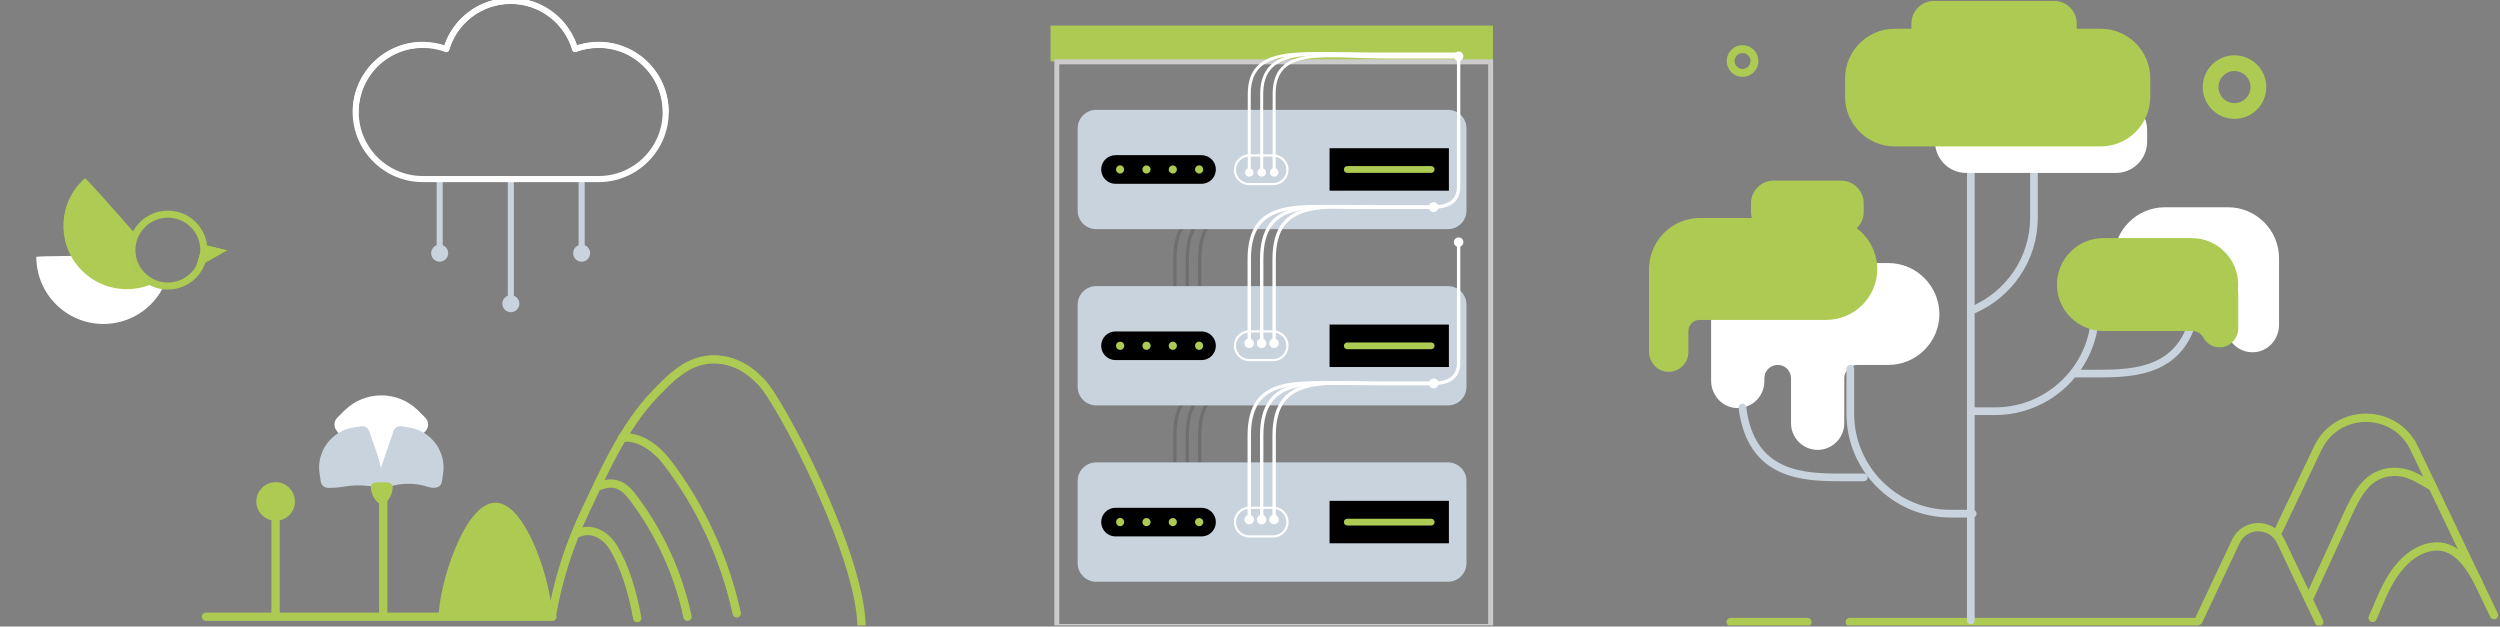 <svg width="411" height="103" viewBox="0 0 411 103" fill="none" xmlns="http://www.w3.org/2000/svg">
<rect x="0" y="0" width="411" height="103" fill="#808080" stroke="none"/>
<g clip-path="url(#clip0_811_507)">
<path d="M245.251 4.389H172.892V9.905H245.251V4.389Z" fill="#ADCB53" stroke="#ADCB53" stroke-width="0.367" stroke-miterlimit="10"/>
<path d="M195.189 56.471V42.626C195.189 32.413 203.494 34.062 213.645 34.062C215.12 34.062 216.607 34.062 218.082 34.062C219.694 34.062 221.317 34.049 222.929 34.062C225.098 34.074 227.341 33.678 227.564 30.963V21.741" stroke="#706F6F" stroke-width="0.556" stroke-linecap="round" stroke-linejoin="round"/>
<path d="M195.97 56.434C195.97 56.867 195.623 57.215 195.19 57.215C194.756 57.215 194.409 56.867 194.409 56.434C194.409 56 194.756 55.653 195.19 55.653C195.623 55.665 195.97 56.012 195.97 56.434Z" fill="#706F6F"/>
<path d="M228.357 21.766C228.357 21.332 228.01 20.985 227.576 20.985C227.142 20.985 226.795 21.332 226.795 21.766C226.795 22.2 227.142 22.547 227.576 22.547C228.01 22.547 228.357 22.2 228.357 21.766Z" fill="#706F6F"/>
<path d="M197.234 56.471V42.627C197.234 32.413 205.538 34.062 215.702 34.062H223.51" stroke="#706F6F" stroke-width="0.556" stroke-linecap="round" stroke-linejoin="round"/>
<path d="M198.015 56.434C198.015 56.868 197.668 57.215 197.234 57.215C196.801 57.215 196.454 56.868 196.454 56.434C196.454 56 196.801 55.653 197.234 55.653C197.668 55.666 198.015 56.013 198.015 56.434Z" fill="#706F6F"/>
<path d="M223.474 34.83C223.905 34.83 224.255 34.48 224.255 34.049C224.255 33.618 223.905 33.268 223.474 33.268C223.042 33.268 222.693 33.618 222.693 34.049C222.693 34.48 223.042 34.83 223.474 34.83Z" fill="#706F6F"/>
<path d="M193.144 56.471V42.627C193.144 32.413 201.448 34.062 211.612 34.062H223.511" stroke="#706F6F" stroke-width="0.556" stroke-linecap="round" stroke-linejoin="round"/>
<path d="M193.925 56.434C193.925 56.868 193.578 57.215 193.144 57.215C192.71 57.215 192.363 56.868 192.363 56.434C192.363 56 192.71 55.653 193.144 55.653C193.578 55.666 193.925 56.013 193.925 56.434Z" fill="#706F6F"/>
<path d="M223.474 34.83C223.905 34.83 224.255 34.48 224.255 34.049C224.255 33.618 223.905 33.268 223.474 33.268C223.043 33.268 222.693 33.618 222.693 34.049C222.693 34.48 223.043 34.83 223.474 34.83Z" fill="#706F6F"/>
<path d="M195.189 85.462V71.605C195.189 61.392 203.494 63.04 213.645 63.04C215.12 63.04 216.607 63.04 218.082 63.04C219.694 63.04 221.317 63.028 222.929 63.04C224.887 63.053 226.907 62.73 227.453 60.66" stroke="#706F6F" stroke-width="0.556" stroke-linecap="round" stroke-linejoin="round"/>
<path d="M195.97 85.425C195.97 85.859 195.623 86.206 195.19 86.206C194.756 86.206 194.409 85.859 194.409 85.425C194.409 84.991 194.756 84.644 195.19 84.644C195.623 84.644 195.97 84.991 195.97 85.425Z" fill="#706F6F"/>
<path d="M228.196 60.846C228.271 60.425 227.998 60.016 227.577 59.941C227.155 59.867 226.746 60.139 226.672 60.561C226.598 60.982 226.87 61.391 227.292 61.466C227.713 61.54 228.122 61.267 228.196 60.846Z" fill="#706F6F"/>
<path d="M197.234 85.462V71.605C197.234 61.392 205.538 63.04 215.702 63.04H223.51" stroke="#706F6F" stroke-width="0.556" stroke-linecap="round" stroke-linejoin="round"/>
<path d="M198.015 85.425C198.015 85.859 197.668 86.206 197.234 86.206C196.801 86.206 196.454 85.859 196.454 85.425C196.454 84.991 196.801 84.644 197.234 84.644C197.668 84.644 198.015 84.991 198.015 85.425Z" fill="#706F6F"/>
<path d="M223.474 63.821C223.905 63.821 224.255 63.471 224.255 63.04C224.255 62.609 223.905 62.259 223.474 62.259C223.042 62.259 222.693 62.609 222.693 63.04C222.693 63.471 223.042 63.821 223.474 63.821Z" fill="#706F6F"/>
<path d="M193.144 85.462V71.605C193.144 61.392 201.448 63.04 211.612 63.04H223.511" stroke="#706F6F" stroke-width="0.556" stroke-linecap="round" stroke-linejoin="round"/>
<path d="M193.925 85.425C193.925 85.859 193.578 86.206 193.144 86.206C192.71 86.206 192.363 85.859 192.363 85.425C192.363 84.991 192.71 84.644 193.144 84.644C193.578 84.644 193.925 84.991 193.925 85.425Z" fill="#706F6F"/>
<path d="M223.474 63.821C223.905 63.821 224.255 63.471 224.255 63.04C224.255 62.609 223.905 62.259 223.474 62.259C223.043 62.259 222.693 62.609 222.693 63.04C222.693 63.471 223.043 63.821 223.474 63.821Z" fill="#706F6F"/>
<path d="M245.063 10.169H173.742V103H245.063V10.169Z" stroke="#CCCBCB" stroke-width="0.819" stroke-miterlimit="10"/>
<path d="M238.051 37.668H180.205C178.532 37.668 177.168 36.305 177.168 34.632V21.097C177.168 19.424 178.532 18.06 180.205 18.06H238.051C239.724 18.06 241.088 19.424 241.088 21.097V34.644C241.088 36.305 239.724 37.668 238.051 37.668Z" fill="#C8D3DD"/>
<path d="M197.532 30.219H183.39C182.088 30.219 181.035 29.166 181.035 27.864C181.035 26.563 182.088 25.509 183.39 25.509H197.532C198.833 25.509 199.887 26.563 199.887 27.864C199.887 29.166 198.833 30.219 197.532 30.219Z" fill="black"/>
<path d="M209.308 30.269H205.378C204.077 30.269 203.023 29.215 203.023 27.914C203.023 26.612 204.077 25.559 205.378 25.559H209.308C210.609 25.559 211.662 26.612 211.662 27.914C211.662 29.215 210.609 30.269 209.308 30.269Z" stroke="white" stroke-width="0.363" stroke-miterlimit="10"/>
<path d="M207.423 28.385V15.482C207.423 7.463 215.727 8.913 225.891 8.913H239.822" stroke="white" stroke-width="0.493" stroke-linecap="round" stroke-linejoin="round"/>
<path d="M207.423 29.042C207.806 29.042 208.117 28.731 208.117 28.348C208.117 27.964 207.806 27.654 207.423 27.654C207.039 27.654 206.729 27.964 206.729 28.348C206.729 28.731 207.039 29.042 207.423 29.042Z" fill="white"/>
<path d="M209.468 28.385V15.482C209.468 7.463 217.773 9.371 227.936 9.371H239.823" stroke="white" stroke-width="0.493" stroke-linecap="round" stroke-linejoin="round"/>
<path d="M209.468 29.042C209.851 29.042 210.162 28.731 210.162 28.348C210.162 27.964 209.851 27.654 209.468 27.654C209.085 27.654 208.774 27.964 208.774 28.348C208.774 28.731 209.085 29.042 209.468 29.042Z" fill="white"/>
<path d="M205.378 28.385V15.482C205.378 7.463 213.682 8.913 223.846 8.913H239.823" stroke="white" stroke-width="0.493" stroke-linecap="round" stroke-linejoin="round"/>
<path d="M205.378 29.042C205.761 29.042 206.072 28.731 206.072 28.348C206.072 27.964 205.761 27.654 205.378 27.654C204.994 27.654 204.684 27.964 204.684 28.348C204.684 28.731 204.994 29.042 205.378 29.042Z" fill="white"/>
<path d="M238.198 24.369H218.578V31.347H238.198V24.369Z" fill="black"/>
<path d="M235.286 28.422H221.49C221.181 28.422 220.933 28.174 220.933 27.864C220.933 27.554 221.181 27.306 221.49 27.306H235.286C235.595 27.306 235.843 27.554 235.843 27.864C235.843 28.174 235.595 28.422 235.286 28.422Z" fill="#ADCB53"/>
<path d="M184.158 28.534C183.985 28.534 183.811 28.459 183.675 28.335C183.638 28.298 183.613 28.273 183.588 28.236C183.563 28.199 183.539 28.162 183.526 28.124C183.514 28.087 183.501 28.038 183.489 28C183.477 27.963 183.477 27.914 183.477 27.864C183.477 27.678 183.551 27.505 183.675 27.381C183.712 27.356 183.737 27.319 183.774 27.294C183.811 27.269 183.848 27.244 183.886 27.232C183.923 27.22 183.972 27.207 184.01 27.195C184.096 27.182 184.183 27.182 184.27 27.195C184.307 27.207 184.357 27.22 184.394 27.232C184.431 27.244 184.468 27.269 184.505 27.294C184.543 27.319 184.58 27.344 184.604 27.381C184.728 27.505 184.803 27.678 184.803 27.864C184.803 27.901 184.803 27.951 184.79 28C184.778 28.038 184.766 28.087 184.753 28.124C184.741 28.162 184.716 28.211 184.691 28.236C184.666 28.273 184.642 28.31 184.604 28.335C184.567 28.372 184.543 28.397 184.505 28.422C184.468 28.447 184.431 28.471 184.394 28.484C184.357 28.496 184.307 28.509 184.27 28.521C184.245 28.534 184.195 28.534 184.158 28.534Z" fill="#ADCB53"/>
<path d="M192.141 27.864C192.141 27.492 192.438 27.195 192.81 27.195C193.182 27.195 193.479 27.492 193.479 27.864C193.479 28.236 193.182 28.534 192.81 28.534C192.451 28.534 192.141 28.236 192.141 27.864ZM187.815 27.864C187.815 27.492 188.112 27.195 188.484 27.195C188.856 27.195 189.154 27.492 189.154 27.864C189.154 28.236 188.844 28.534 188.484 28.534C188.112 28.534 187.815 28.236 187.815 27.864Z" fill="#ADCB53"/>
<path d="M197.148 28.534C196.974 28.534 196.801 28.459 196.665 28.335C196.627 28.298 196.603 28.273 196.578 28.236C196.553 28.199 196.528 28.162 196.516 28.125C196.504 28.087 196.491 28.038 196.479 28.001C196.466 27.963 196.466 27.914 196.466 27.864C196.466 27.691 196.541 27.505 196.665 27.381C196.826 27.22 197.049 27.158 197.272 27.195C197.309 27.207 197.359 27.22 197.396 27.232C197.433 27.245 197.483 27.269 197.507 27.294C197.545 27.319 197.582 27.344 197.607 27.381C197.731 27.505 197.805 27.678 197.805 27.864C197.805 27.901 197.805 27.951 197.793 28.001C197.78 28.038 197.768 28.087 197.755 28.125C197.743 28.162 197.718 28.211 197.693 28.236C197.669 28.273 197.644 28.311 197.607 28.335C197.569 28.372 197.545 28.397 197.507 28.422C197.47 28.447 197.433 28.472 197.396 28.484C197.359 28.497 197.309 28.509 197.272 28.521C197.235 28.534 197.198 28.534 197.148 28.534Z" fill="#ADCB53"/>
<path d="M238.051 66.647H180.205C178.532 66.647 177.168 65.284 177.168 63.61V50.075C177.168 48.402 178.532 47.039 180.205 47.039H238.051C239.724 47.039 241.088 48.402 241.088 50.075V63.623C241.088 65.296 239.724 66.647 238.051 66.647Z" fill="#C8D3DD"/>
<path d="M238.198 53.36H218.578V60.338H238.198V53.36Z" fill="black"/>
<path d="M235.286 57.413H221.49C221.181 57.413 220.933 57.165 220.933 56.855C220.933 56.545 221.181 56.297 221.49 56.297H235.286C235.595 56.297 235.843 56.545 235.843 56.855C235.843 57.153 235.595 57.413 235.286 57.413Z" fill="#ADCB53"/>
<path d="M197.532 59.198H183.39C182.088 59.198 181.035 58.144 181.035 56.843C181.035 55.541 182.088 54.488 183.39 54.488H197.532C198.833 54.488 199.887 55.541 199.887 56.843C199.887 58.144 198.833 59.198 197.532 59.198Z" fill="black"/>
<path d="M209.308 59.198H205.378C204.077 59.198 203.023 58.144 203.023 56.843C203.023 55.541 204.077 54.488 205.378 54.488H209.308C210.609 54.488 211.662 55.541 211.662 56.843C211.662 58.144 210.609 59.198 209.308 59.198Z" stroke="white" stroke-width="0.363" stroke-miterlimit="10"/>
<path d="M184.158 57.525C183.985 57.525 183.811 57.45 183.675 57.326C183.551 57.202 183.477 57.029 183.477 56.843C183.477 56.657 183.551 56.483 183.675 56.359C183.923 56.112 184.381 56.112 184.629 56.359C184.753 56.483 184.828 56.657 184.828 56.843C184.828 57.029 184.753 57.19 184.629 57.326C184.505 57.45 184.332 57.525 184.158 57.525Z" fill="#ADCB53"/>
<path d="M192.141 56.843C192.141 56.471 192.438 56.174 192.81 56.174C193.182 56.174 193.479 56.471 193.479 56.843C193.479 57.215 193.182 57.512 192.81 57.512C192.451 57.525 192.141 57.215 192.141 56.843ZM187.815 56.843C187.815 56.471 188.125 56.174 188.497 56.174C188.868 56.174 189.166 56.471 189.166 56.843C189.166 57.215 188.856 57.512 188.497 57.512C188.112 57.525 187.815 57.215 187.815 56.843Z" fill="#ADCB53"/>
<path d="M197.148 57.525C196.974 57.525 196.801 57.45 196.665 57.326C196.541 57.202 196.466 57.029 196.466 56.843C196.466 56.657 196.541 56.483 196.665 56.359C196.826 56.198 197.049 56.136 197.272 56.173C197.309 56.186 197.359 56.198 197.396 56.211C197.433 56.223 197.483 56.248 197.507 56.273C197.545 56.297 197.582 56.322 197.607 56.359C197.731 56.483 197.805 56.657 197.805 56.843C197.805 57.029 197.731 57.19 197.607 57.326C197.582 57.351 197.545 57.388 197.507 57.413C197.47 57.438 197.433 57.463 197.396 57.475C197.359 57.487 197.309 57.5 197.272 57.512C197.235 57.512 197.198 57.525 197.148 57.525Z" fill="#ADCB53"/>
<path d="M207.423 56.471V42.626C207.423 32.413 215.727 34.062 225.878 34.062C227.353 34.062 228.841 34.062 230.316 34.062C231.927 34.062 233.551 34.049 235.162 34.062C237.331 34.074 239.575 33.678 239.798 30.963V9.21" stroke="white" stroke-width="0.556" stroke-linecap="round" stroke-linejoin="round"/>
<path d="M208.191 56.434C208.191 56.868 207.844 57.215 207.41 57.215C206.976 57.215 206.629 56.868 206.629 56.434C206.629 56 206.976 55.653 207.41 55.653C207.844 55.666 208.191 56.013 208.191 56.434Z" fill="white"/>
<path d="M240.578 9.248C240.578 8.814 240.231 8.467 239.797 8.467C239.364 8.467 239.017 8.814 239.017 9.248C239.017 9.681 239.364 10.028 239.797 10.028C240.231 10.028 240.578 9.681 240.578 9.248Z" fill="white"/>
<path d="M209.468 56.471V42.627C209.468 32.413 217.773 34.062 227.936 34.062H235.745" stroke="white" stroke-width="0.556" stroke-linecap="round" stroke-linejoin="round"/>
<path d="M210.236 56.434C210.236 56.868 209.889 57.215 209.455 57.215C209.021 57.215 208.674 56.868 208.674 56.434C208.674 56 209.021 55.653 209.455 55.653C209.889 55.666 210.236 56.013 210.236 56.434Z" fill="white"/>
<path d="M235.695 34.83C236.129 34.83 236.476 34.483 236.476 34.049C236.476 33.615 236.129 33.268 235.695 33.268C235.261 33.268 234.914 33.615 234.914 34.049C234.914 34.483 235.261 34.83 235.695 34.83Z" fill="white"/>
<path d="M205.378 56.471V42.627C205.378 32.413 213.682 34.062 223.846 34.062H235.745" stroke="white" stroke-width="0.556" stroke-linecap="round" stroke-linejoin="round"/>
<path d="M206.146 56.434C206.146 56.868 205.799 57.215 205.365 57.215C204.932 57.215 204.584 56.868 204.584 56.434C204.584 56 204.932 55.653 205.365 55.653C205.799 55.666 206.146 56.013 206.146 56.434Z" fill="white"/>
<path d="M235.695 34.83C236.129 34.83 236.476 34.483 236.476 34.049C236.476 33.615 236.129 33.268 235.695 33.268C235.262 33.268 234.915 33.615 234.915 34.049C234.915 34.483 235.262 34.83 235.695 34.83Z" fill="white"/>
<path d="M238.051 95.638H180.205C178.532 95.638 177.168 94.275 177.168 92.601V79.054C177.168 77.381 178.532 76.017 180.205 76.017H238.051C239.724 76.017 241.088 77.381 241.088 79.054V92.601C241.088 94.275 239.724 95.638 238.051 95.638Z" fill="#C8D3DD"/>
<path d="M238.199 82.339H218.579V89.317H238.199V82.339Z" fill="black"/>
<path d="M235.287 86.392H221.491C221.182 86.392 220.934 86.144 220.934 85.834C220.934 85.524 221.182 85.276 221.491 85.276H235.287C235.596 85.276 235.844 85.524 235.844 85.834C235.844 86.144 235.596 86.392 235.287 86.392Z" fill="#ADCB53"/>
<path d="M197.533 88.189H183.391C182.089 88.189 181.036 87.135 181.036 85.834C181.036 84.533 182.089 83.479 183.391 83.479H197.533C198.834 83.479 199.888 84.533 199.888 85.834C199.888 87.135 198.834 88.189 197.533 88.189Z" fill="black"/>
<path d="M184.159 86.503C184.121 86.503 184.072 86.503 184.022 86.491C183.973 86.478 183.935 86.466 183.898 86.454C183.861 86.441 183.824 86.416 183.787 86.392C183.75 86.367 183.712 86.342 183.688 86.305C183.564 86.181 183.489 86.007 183.489 85.821C183.489 85.635 183.564 85.462 183.688 85.338C183.725 85.301 183.75 85.276 183.787 85.251C183.824 85.227 183.861 85.202 183.898 85.189C183.935 85.177 183.985 85.152 184.022 85.152C184.109 85.14 184.196 85.14 184.283 85.152C184.32 85.165 184.369 85.177 184.406 85.189C184.444 85.202 184.481 85.227 184.518 85.251C184.555 85.276 184.592 85.301 184.617 85.338C184.741 85.462 184.815 85.635 184.815 85.821C184.815 86.007 184.741 86.168 184.617 86.305C184.58 86.342 184.555 86.367 184.518 86.392C184.481 86.416 184.444 86.441 184.406 86.454C184.369 86.466 184.32 86.478 184.283 86.491C184.245 86.503 184.196 86.503 184.159 86.503Z" fill="#ADCB53"/>
<path d="M192.141 85.834C192.141 85.462 192.439 85.165 192.81 85.165C193.182 85.165 193.48 85.462 193.48 85.834C193.48 86.206 193.182 86.503 192.81 86.503C192.451 86.503 192.141 86.206 192.141 85.834ZM187.815 85.834C187.815 85.462 188.113 85.165 188.485 85.165C188.857 85.165 189.154 85.462 189.154 85.834C189.154 86.206 188.844 86.503 188.485 86.503C188.113 86.503 187.815 86.206 187.815 85.834Z" fill="#ADCB53"/>
<path d="M197.149 86.503C196.975 86.503 196.801 86.429 196.665 86.305C196.541 86.181 196.467 86.008 196.467 85.822C196.467 85.772 196.467 85.735 196.479 85.685C196.492 85.648 196.504 85.599 196.516 85.561C196.529 85.524 196.554 85.475 196.578 85.45C196.603 85.413 196.628 85.376 196.665 85.351C196.913 85.103 197.372 85.103 197.62 85.351C197.743 85.475 197.818 85.648 197.818 85.834C197.818 86.02 197.743 86.181 197.62 86.317C197.508 86.429 197.322 86.503 197.149 86.503Z" fill="#ADCB53"/>
<path d="M209.308 88.189H205.378C204.077 88.189 203.023 87.135 203.023 85.834C203.023 84.533 204.077 83.479 205.378 83.479H209.308C210.609 83.479 211.662 84.533 211.662 85.834C211.675 87.135 210.609 88.189 209.308 88.189Z" stroke="white" stroke-width="0.363" stroke-miterlimit="10"/>
<path d="M207.423 85.462V71.605C207.423 61.392 215.728 63.04 225.879 63.04C227.354 63.04 228.841 63.04 230.316 63.04C231.928 63.04 233.551 63.028 235.163 63.04C237.332 63.053 239.575 62.656 239.798 59.941V39.775" stroke="white" stroke-width="0.556" stroke-linecap="round" stroke-linejoin="round"/>
<path d="M208.192 85.425C208.192 85.859 207.845 86.206 207.411 86.206C206.977 86.206 206.63 85.859 206.63 85.425C206.63 84.991 206.977 84.644 207.411 84.644C207.845 84.644 208.192 84.991 208.192 85.425Z" fill="white"/>
<path d="M240.579 39.813C240.579 39.379 240.232 39.032 239.798 39.032C239.364 39.032 239.017 39.379 239.017 39.813C239.017 40.246 239.364 40.593 239.798 40.593C240.232 40.581 240.579 40.234 240.579 39.813Z" fill="white"/>
<path d="M209.469 85.462V71.605C209.469 61.392 217.773 63.04 227.937 63.04H235.745" stroke="white" stroke-width="0.556" stroke-linecap="round" stroke-linejoin="round"/>
<path d="M210.237 85.425C210.237 85.859 209.889 86.206 209.456 86.206C209.022 86.206 208.675 85.859 208.675 85.425C208.675 84.991 209.022 84.644 209.456 84.644C209.889 84.644 210.237 84.991 210.237 85.425Z" fill="white"/>
<path d="M235.695 63.821C236.129 63.821 236.476 63.474 236.476 63.04C236.476 62.606 236.129 62.259 235.695 62.259C235.262 62.259 234.915 62.606 234.915 63.04C234.915 63.462 235.262 63.821 235.695 63.821Z" fill="white"/>
<path d="M205.378 85.462V71.605C205.378 61.392 213.682 63.04 223.846 63.04H235.745" stroke="white" stroke-width="0.556" stroke-linecap="round" stroke-linejoin="round"/>
<path d="M206.146 85.425C206.146 85.859 205.799 86.206 205.365 86.206C204.932 86.206 204.584 85.859 204.584 85.425C204.584 84.991 204.932 84.644 205.365 84.644C205.799 84.644 206.146 84.991 206.146 85.425Z" fill="white"/>
<path d="M235.695 63.821C236.129 63.821 236.476 63.474 236.476 63.04C236.476 62.606 236.129 62.259 235.695 62.259C235.262 62.259 234.915 62.606 234.915 63.04C234.915 63.462 235.262 63.821 235.695 63.821Z" fill="white"/>
<path d="M45.301 101V82.289" stroke="#ADCB53" stroke-width="1.363" stroke-linecap="round" stroke-linejoin="round"/>
<path d="M48.486 82.438C48.486 80.69 47.061 79.265 45.313 79.265C43.566 79.265 42.14 80.69 42.14 82.438C42.14 84.186 43.566 85.611 45.313 85.611C47.061 85.623 48.486 84.198 48.486 82.438Z" fill="#ADCB53"/>
<path d="M141.645 103.253C141.645 91.367 128.259 65.908 125.148 62.797C124.801 62.45 124.454 62.115 124.094 61.793C121.169 59.141 117.029 58.186 113.361 60.045C111.241 61.111 109.543 62.846 107.882 64.557C102.577 70.011 99.379 77.348 96.169 84.128C93.616 89.507 91.707 95.407 90.703 101.381" stroke="#ADCB53" stroke-width="1.363" stroke-miterlimit="10" stroke-linecap="round" stroke-linejoin="round"/>
<path d="M95.04 87.636C95.313 87.512 95.611 87.413 95.958 87.351C97.941 87.004 99.788 88.305 100.792 89.929C102.651 92.965 104.002 97.266 104.758 101.617" stroke="#ADCB53" stroke-width="1.363" stroke-miterlimit="10" stroke-linecap="round" stroke-linejoin="round"/>
<path d="M113.026 101.394C111.538 94.379 108.526 87.76 104.176 81.947C103.494 81.042 102.726 80.137 101.672 79.728C100.668 79.344 99.652 79.468 98.66 79.864" stroke="#ADCB53" stroke-width="1.363" stroke-miterlimit="10" stroke-linecap="round" stroke-linejoin="round"/>
<path d="M121.119 100.836C119.149 91.825 115.257 83.298 109.592 75.911C107.907 73.717 104.982 71.523 102.267 71.994" stroke="#ADCB53" stroke-width="1.363" stroke-miterlimit="10" stroke-linecap="round" stroke-linejoin="round"/>
<path d="M33.86 101.394H90.814" stroke="#ADCB53" stroke-width="1.363" stroke-miterlimit="10" stroke-linecap="round" stroke-linejoin="round"/>
<path d="M304.101 102.261H361.042" stroke="#ADCB53" stroke-width="1.363" stroke-miterlimit="10" stroke-linecap="round" stroke-linejoin="round"/>
<path d="M63 101L63 79" stroke="#ADCB53" stroke-width="1.363" stroke-miterlimit="10" stroke-linecap="round" stroke-linejoin="round"/>
<path d="M69.681 71.159C69.805 71.047 69.916 70.936 70.028 70.799C70.536 70.18 70.499 69.262 69.929 68.68L68.751 67.502C65.417 64.168 59.964 64.168 56.617 67.502L55.44 68.68C54.869 69.25 54.832 70.18 55.34 70.799C55.452 70.936 55.551 71.072 55.65 71.208C56.443 72.349 57.733 72.844 58.736 73.799C60.075 75.063 60.645 77.096 62.319 78.013C64.376 79.141 65.553 77.567 66.508 75.819C67.128 74.679 67.611 73.477 68.342 72.411C68.714 71.878 69.222 71.568 69.681 71.159Z" fill="white"/>
<path d="M63.001 80.356C61.563 79.959 60.063 79.773 58.563 79.798C57.163 79.823 55.812 80.219 54.411 80.194C54.275 80.194 54.151 80.194 54.014 80.207C53.395 80.244 52.837 79.798 52.738 79.178L52.539 77.901C51.969 74.282 54.473 70.849 58.092 70.279L59.369 70.08C59.989 69.981 60.584 70.378 60.745 70.985C60.782 71.109 60.819 71.246 60.856 71.369C61.352 72.807 61.91 74.233 62.331 75.695C62.753 77.183 62.901 78.67 63.038 80.207" fill="#C8D3DD"/>
<path d="M62.926 80.356C63.472 80.38 64.154 79.947 64.699 79.823C65.393 79.649 66.1 79.562 66.818 79.537C68.008 79.5 69.211 79.661 70.338 80.033C71.194 80.318 72.458 80.356 72.644 79.178L72.842 77.901C73.412 74.282 70.909 70.849 67.289 70.279L66.013 70.08C65.393 69.981 64.798 70.378 64.637 70.985C64.6 71.109 64.563 71.246 64.525 71.369L62.691 76.699C62.505 77.257 62.319 77.802 62.245 78.385C62.17 78.967 62.22 79.575 62.48 80.108C62.53 80.207 62.592 80.306 62.679 80.38C62.765 80.442 62.827 80.405 62.926 80.356Z" fill="#C8D3DD"/>
<path d="M64.55 80.182C64.55 79.191 63.744 79.29 62.765 79.29C61.786 79.29 60.98 79.191 60.98 80.182C60.98 81.174 61.786 82.859 62.765 82.859C63.744 82.859 64.55 81.174 64.55 80.182Z" fill="#ADCB53"/>
<path d="M90.814 101.629C90.814 96.362 86.625 82.641 81.456 82.641C76.287 82.641 72.098 96.362 72.098 101.629H90.814Z" fill="#ADCB53"/>
<path d="M33.276 40.135C34.676 40.47 36.065 40.804 37.465 41.127C35.68 42.13 33.908 43.135 32.123 44.139" fill="#374151"/>
<path d="M33.276 40.135C34.676 40.47 36.065 40.804 37.465 41.127C35.68 42.13 33.908 43.135 32.123 44.139" fill="#ADCB53"/>
<path d="M21.773 42.069C15.254 42.019 5.97 42.081 5.97 42.23C5.97 48.328 10.916 53.261 17.001 53.261C21.389 53.261 25.182 50.695 26.954 46.977C24.314 46.704 22.195 44.671 21.773 42.069Z" fill="white"/>
<path d="M21.687 41.114C21.687 40.184 21.91 39.304 22.294 38.523C18.489 34.16 14.065 29.203 13.965 29.29C9.64 33.095 9.218 39.676 13.011 44.002C16.147 47.572 21.167 48.476 25.269 46.555C23.162 45.638 21.687 43.556 21.687 41.114Z" fill="#AECC53"/>
<path d="M27.599 47.027C30.859 47.027 33.511 44.387 33.511 41.114C33.511 37.855 30.871 35.202 27.599 35.202C24.339 35.202 21.686 37.842 21.686 41.114C21.686 44.374 24.339 47.027 27.599 47.027Z" stroke="#ADCB53" stroke-width="1.158" stroke-miterlimit="10" stroke-linecap="round" stroke-linejoin="round"/>
<path d="M95.623 29.537V41.684" stroke="#C8D3DD" stroke-linecap="round" stroke-linejoin="round"/>
<path d="M95.623 43.023C96.396 43.023 97.023 42.396 97.023 41.622C97.023 40.849 96.396 40.222 95.623 40.222C94.849 40.222 94.222 40.849 94.222 41.622C94.222 42.396 94.849 43.023 95.623 43.023Z" fill="#C8D3DD"/>
<path d="M83.984 29.537V49.989" stroke="#C8D3DD" stroke-linecap="round" stroke-linejoin="round"/>
<path d="M83.984 51.327C84.758 51.327 85.385 50.7 85.385 49.927C85.385 49.153 84.758 48.526 83.984 48.526C83.211 48.526 82.584 49.153 82.584 49.927C82.584 50.7 83.211 51.327 83.984 51.327Z" fill="#C8D3DD"/>
<path d="M72.284 29.537V41.684" stroke="#C8D3DD" stroke-linecap="round" stroke-linejoin="round"/>
<path d="M72.284 43.023C73.057 43.023 73.684 42.396 73.684 41.622C73.684 40.849 73.057 40.222 72.284 40.222C71.51 40.222 70.883 40.849 70.883 41.622C70.883 42.396 71.51 43.023 72.284 43.023Z" fill="#C8D3DD"/>
<path d="M69.508 7.376C70.871 7.376 72.173 7.624 73.375 8.07C74.713 3.496 78.94 0.15 83.96 0.15C88.967 0.15 93.206 3.496 94.545 8.07C95.747 7.624 97.049 7.376 98.412 7.376C104.498 7.376 109.443 12.309 109.443 18.407C109.443 24.493 104.51 29.438 98.412 29.438C95.648 29.438 86.724 29.438 83.96 29.438C81.196 29.438 72.272 29.438 69.508 29.438C63.422 29.438 58.477 24.505 58.477 18.407C58.477 12.321 63.41 7.376 69.508 7.376Z" stroke="white" stroke-miterlimit="10" stroke-linecap="round" stroke-linejoin="round"/>
<path d="M73.375 8.082C73.945 6.124 75.048 4.389 76.523 3.038C78.482 1.241 81.097 0.15 83.96 0.15C88.968 0.15 93.206 3.496 94.545 8.07C95.747 7.624 97.049 7.376 98.412 7.376C104.498 7.376 109.443 12.309 109.443 18.407" stroke="white" stroke-width="0.933" stroke-miterlimit="10" stroke-linecap="round" stroke-linejoin="round"/>
<path d="M58.477 18.407C58.477 12.321 63.41 7.376 69.508 7.376" stroke="white" stroke-width="0.933" stroke-miterlimit="10" stroke-linecap="round" stroke-linejoin="round"/>
<path d="M374.28 87.871L381.035 73.692C384.22 67.011 393.715 67.011 396.9 73.692L410.014 101.134" stroke="#ADCB53" stroke-width="1.363" stroke-miterlimit="10" stroke-linecap="round" stroke-linejoin="round"/>
<path d="M379.634 98.357C381.716 93.833 383.798 89.297 385.868 84.772C386.686 82.988 387.529 81.178 388.843 79.728C390.752 77.633 393.491 77.063 396.131 78.017C396.9 78.302 397.618 78.699 398.325 79.108C398.858 79.418 399.403 79.716 399.936 80.025" stroke="#ADCB53" stroke-width="1.363" stroke-miterlimit="10" stroke-linecap="round" stroke-linejoin="round"/>
<path d="M361.426 102.063L367.574 88.999C369.049 85.888 373.474 85.888 374.961 88.999L381.282 102.261" stroke="#ADCB53" stroke-width="1.363" stroke-miterlimit="10" stroke-linecap="round" stroke-linejoin="round"/>
<path d="M407.485 95.791C406.047 93.139 403.965 89.767 400.569 89.829C398.672 89.867 396.863 90.821 395.487 92.123C392.673 94.775 391.57 98.171 390.058 101.592" stroke="#ADCB53" stroke-width="1.363" stroke-miterlimit="10" stroke-linecap="round" stroke-linejoin="round"/>
<path d="M310.447 43.246H289.686C285.076 43.246 281.308 47.014 281.308 51.625C281.308 51.699 281.32 51.774 281.32 51.848C281.32 51.922 281.308 51.997 281.308 52.071V62.582C281.308 64.751 282.845 66.697 284.989 67.031C287.691 67.453 290.058 65.346 290.058 62.718V62.185C290.058 60.97 291.037 59.991 292.252 59.991C293.467 59.991 294.446 60.97 294.446 62.185V69.585C294.446 71.989 296.417 73.96 298.821 73.96C301.226 73.96 303.197 71.989 303.197 69.585V62.185C303.197 60.97 304.176 59.991 305.39 59.991H310.46C315.071 59.991 318.839 56.223 318.839 51.612C318.814 47.014 315.046 43.246 310.447 43.246Z" fill="white"/>
<path d="M300.234 35.834H279.473C275.085 35.834 271.466 39.255 271.131 43.569C271.107 43.705 271.094 43.854 271.094 44.002V44.213V57.773C271.094 59.409 272.259 60.884 273.895 61.094C275.866 61.355 277.564 59.818 277.564 57.897V54.426C277.564 53.385 278.419 52.592 279.461 52.592C279.473 52.592 279.473 52.592 279.485 52.592H300.246C304.857 52.592 308.625 48.824 308.625 44.213C308.6 39.602 304.832 35.834 300.234 35.834Z" fill="#ADCB53"/>
<path d="M324.317 84.446H320.623C311.588 84.446 304.188 77.046 304.188 68.01V60.623" stroke="#C8D3DD" stroke-width="1.265" stroke-miterlimit="10" stroke-linecap="round" stroke-linejoin="round"/>
<path d="M306.407 78.484H302.713C296.516 78.484 287.865 78.273 286.452 66.994" stroke="#C8D3DD" stroke-width="1.265" stroke-miterlimit="10" stroke-linecap="round" stroke-linejoin="round"/>
<path d="M341.087 61.416H344.781C350.978 61.416 359.629 61.206 361.042 49.926" stroke="#C8D3DD" stroke-width="1.265" stroke-miterlimit="10" stroke-linecap="round" stroke-linejoin="round"/>
<path d="M334.382 28.435V35.822C334.382 42.602 330.217 48.452 324.33 50.956" stroke="#C8D3DD" stroke-width="1.265" stroke-miterlimit="10" stroke-linecap="round" stroke-linejoin="round"/>
<path d="M344.446 43.779V51.166C344.446 60.202 337.046 67.601 328.01 67.601H324.317" stroke="#C8D3DD" stroke-width="1.265" stroke-miterlimit="10" stroke-linecap="round" stroke-linejoin="round"/>
<path d="M355.911 34.074H366.297C370.908 34.074 374.676 37.842 374.676 42.453C374.676 42.527 374.664 42.602 374.664 42.676C374.664 42.75 374.676 42.825 374.676 42.899V53.41C374.676 55.579 373.139 57.525 370.995 57.859C368.293 58.281 365.925 56.174 365.925 53.546V53.025C365.925 51.811 364.946 50.831 363.732 50.831C362.517 50.831 355.911 50.831 355.911 50.831C351.3 50.831 347.532 47.064 347.532 42.453C347.532 37.842 351.3 34.074 355.911 34.074Z" fill="white"/>
<path d="M302.663 38.561H291.595C289.537 38.561 287.864 36.875 287.864 34.83V33.417C287.864 31.36 289.549 29.686 291.595 29.686H302.663C304.72 29.686 306.394 31.372 306.394 33.417V34.83C306.406 36.888 304.72 38.561 302.663 38.561Z" fill="#ADCB53"/>
<path d="M324 102L324 28" stroke="#C8D3DD" stroke-width="1.265" stroke-miterlimit="10" stroke-linecap="round" stroke-linejoin="round"/>
<path d="M347.854 28.435H323.251C320.425 28.435 318.12 26.129 318.12 23.303V21.37C318.12 18.544 320.425 16.238 323.251 16.238H347.854C350.68 16.238 352.986 18.544 352.986 21.37V23.303C352.986 26.129 350.68 28.435 347.854 28.435Z" fill="white"/>
<path d="M345.35 4.724H341.409V3.856C341.409 1.823 339.736 0.15 337.703 0.15H317.946C315.913 0.15 314.24 1.823 314.24 3.856V4.724H311.488C307.001 4.724 303.333 8.392 303.333 12.879V15.916C303.333 20.403 307.001 24.072 311.488 24.072H345.35C349.837 24.072 353.506 20.403 353.506 15.916V12.879C353.506 8.392 349.837 4.724 345.35 4.724Z" fill="#ADCB53"/>
<path d="M367.958 46.778C367.958 42.577 364.525 39.143 360.323 39.143H345.797C341.595 39.143 338.162 42.577 338.162 46.778C338.162 50.98 341.595 54.413 345.797 54.413H360.323C360.348 54.413 360.385 54.413 360.41 54.413C361.191 54.401 361.873 54.835 362.244 55.517C362.839 56.583 364.042 57.277 365.393 57.066C366.892 56.831 367.971 55.467 367.971 53.955V48.266C367.971 48.068 367.946 47.869 367.909 47.671C367.934 47.386 367.958 47.088 367.958 46.778Z" fill="#ADCB53"/>
<path d="M286.476 11.986C287.558 11.986 288.435 11.11 288.435 10.028C288.435 8.947 287.558 8.07 286.476 8.07C285.395 8.07 284.518 8.947 284.518 10.028C284.518 11.11 285.395 11.986 286.476 11.986Z" stroke="#ADCB53" stroke-width="1.296" stroke-miterlimit="10"/>
<path d="M367.351 18.246C369.521 18.246 371.281 16.487 371.281 14.317C371.281 12.147 369.521 10.388 367.351 10.388C365.181 10.388 363.422 12.147 363.422 14.317C363.422 16.487 365.181 18.246 367.351 18.246Z" stroke="#ADCB53" stroke-width="2.593" stroke-miterlimit="10"/>
<path d="M297.135 102.261H284.517" stroke="#ADCB53" stroke-width="1.363" stroke-miterlimit="10" stroke-linecap="round" stroke-linejoin="round"/>
</g>
<defs>
<clipPath id="clip0_811_507">
<rect width="410.94" height="102.83" fill="white"/>
</clipPath>
</defs>
</svg>
